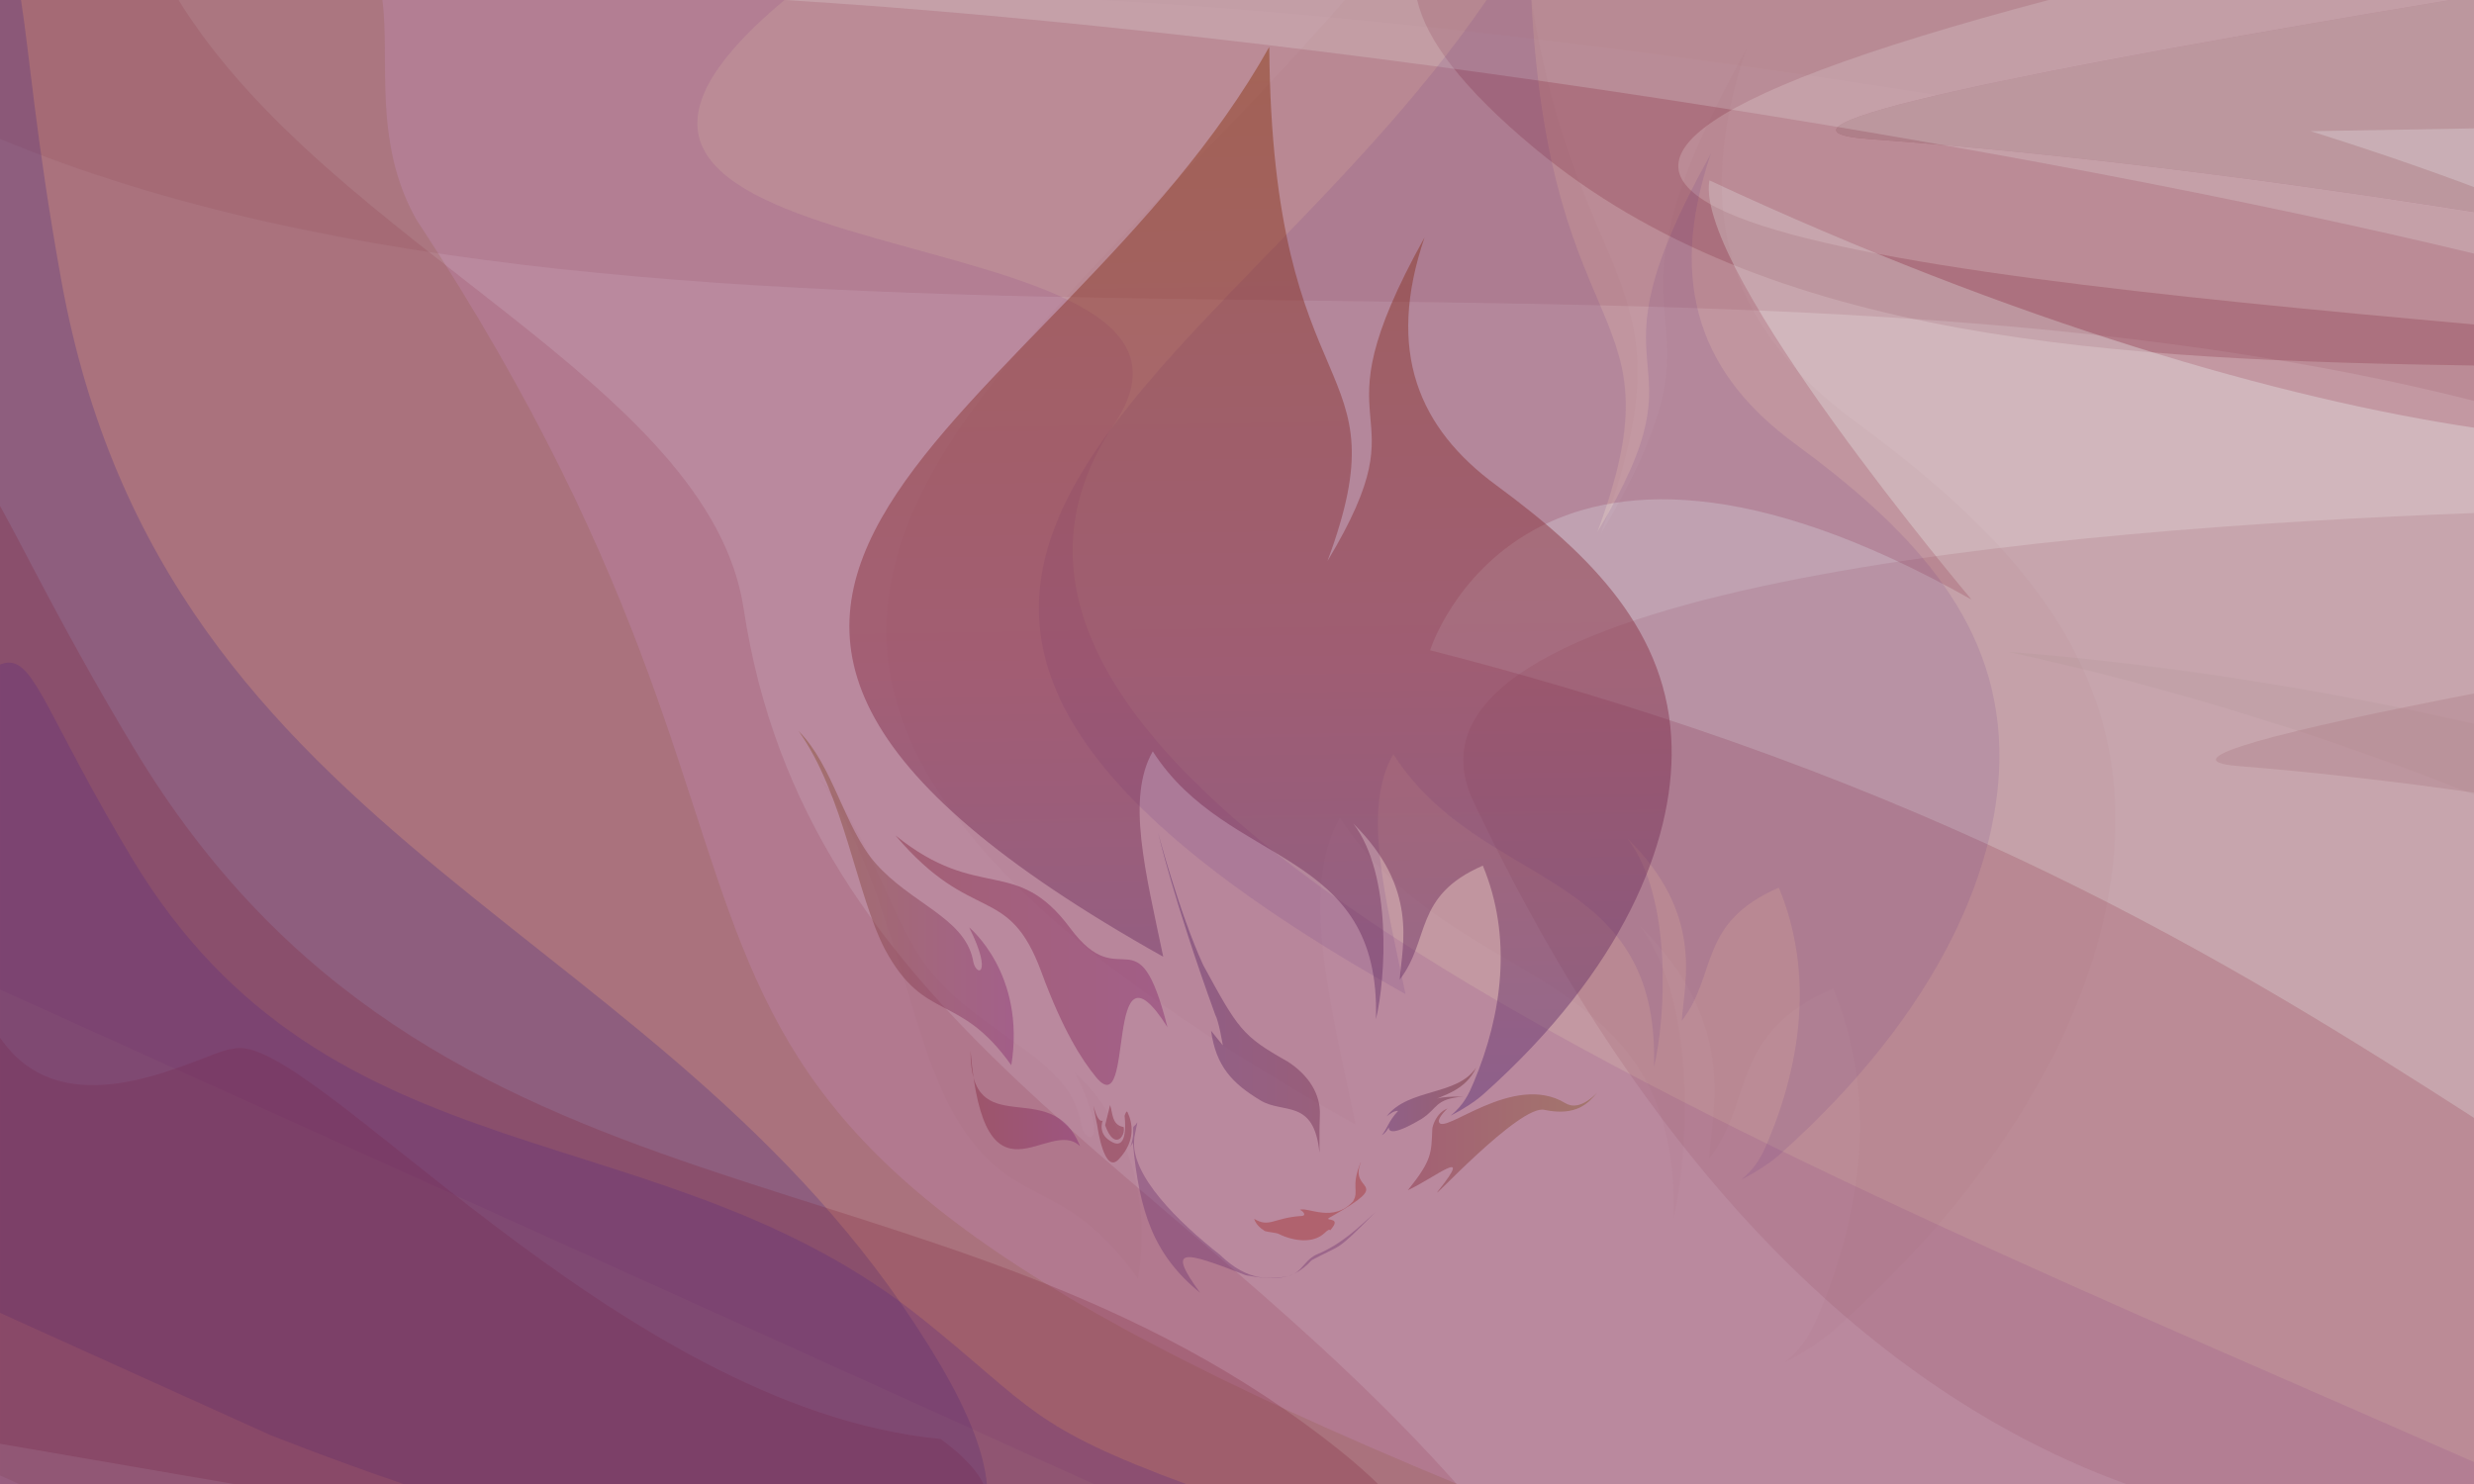 <?xml version="1.0" encoding="UTF-8" standalone="no"?>
<!-- Created with Inkscape (http://www.inkscape.org/) -->

<svg
   width="500"
   height="300"
   viewBox="0 0 132.292 79.375"
   version="1.1"
   id="svg5"
   xml:space="preserve"
   inkscape:version="1.2 (dc2aeda, 2022-05-15)"
   sodipodi:docname="post-default.svg"
   xmlns:inkscape="http://www.inkscape.org/namespaces/inkscape"
   xmlns:sodipodi="http://sodipodi.sourceforge.net/DTD/sodipodi-0.dtd"
   xmlns:xlink="http://www.w3.org/1999/xlink"
   xmlns="http://www.w3.org/2000/svg"
   xmlns:svg="http://www.w3.org/2000/svg"><sodipodi:namedview
     id="namedview7"
     pagecolor="#ffffff"
     bordercolor="#666666"
     borderopacity="1.0"
     inkscape:showpageshadow="2"
     inkscape:pageopacity="0.0"
     inkscape:pagecheckerboard="0"
     inkscape:deskcolor="#d1d1d1"
     inkscape:document-units="px"
     showgrid="false"
     showguides="true"
     inkscape:zoom="1.4142136"
     inkscape:cx="281.78205"
     inkscape:cy="-12.374369"
     inkscape:window-width="1366"
     inkscape:window-height="744"
     inkscape:window-x="0"
     inkscape:window-y="24"
     inkscape:window-maximized="1"
     inkscape:current-layer="g1686"><inkscape:grid
       type="xygrid"
       id="grid182"
       originx="0"
       originy="0" /><sodipodi:guide
       position="2.5232636e-05,80.525"
       orientation="1,0"
       id="guide460"
       inkscape:locked="false" /><sodipodi:guide
       position="0,79.375"
       orientation="0,-1"
       id="guide1383"
       inkscape:locked="false" /><sodipodi:guide
       position="264.583,79.375"
       orientation="1,0"
       id="guide1471"
       inkscape:locked="false" /><sodipodi:guide
       position="264.583,0"
       orientation="0,-1"
       id="guide1473"
       inkscape:locked="false" /><sodipodi:guide
       position="132.292,79.375"
       orientation="1,0"
       id="guide431"
       inkscape:locked="false" /><sodipodi:guide
       position="58.738,107.95"
       orientation="-0.103,-0.995"
       id="guide927"
       inkscape:locked="false" /><sodipodi:guide
       position="42.239,10.137"
       orientation="1,0"
       id="guide929"
       inkscape:locked="false" /><sodipodi:guide
       position="44.955,76.613"
       orientation="0,-1"
       id="guide931"
       inkscape:locked="false" /><sodipodi:guide
       position="41.333,10.24"
       orientation="0,-1"
       id="guide933"
       inkscape:locked="false" /></sodipodi:namedview><defs
     id="defs2"><linearGradient
       inkscape:collect="always"
       id="linearGradient3678"><stop
         style="stop-color:#83263b;stop-opacity:1;"
         offset="0"
         id="stop3674" /><stop
         style="stop-color:#832670;stop-opacity:1;"
         offset="1"
         id="stop3676" /></linearGradient><linearGradient
       inkscape:collect="always"
       id="linearGradient3670"><stop
         style="stop-color:#83263b;stop-opacity:1;"
         offset="0"
         id="stop3666" /><stop
         style="stop-color:#83266b;stop-opacity:1;"
         offset="1"
         id="stop3668" /></linearGradient><linearGradient
       inkscape:collect="always"
       id="linearGradient3662"><stop
         style="stop-color:#834c26;stop-opacity:1;"
         offset="0"
         id="stop3658" /><stop
         style="stop-color:#83266d;stop-opacity:1;"
         offset="1"
         id="stop3660" /></linearGradient><linearGradient
       inkscape:collect="always"
       id="linearGradient3654"><stop
         style="stop-color:#83263b;stop-opacity:1;"
         offset="0"
         id="stop3650" /><stop
         style="stop-color:#835b26;stop-opacity:1;"
         offset="1"
         id="stop3652" /></linearGradient><linearGradient
       inkscape:collect="always"
       id="linearGradient3646"><stop
         style="stop-color:#55266c;stop-opacity:1;"
         offset="0"
         id="stop3642" /><stop
         style="stop-color:#6c2626;stop-opacity:1;"
         offset="1"
         id="stop3644" /></linearGradient><linearGradient
       inkscape:collect="always"
       id="linearGradient3638"><stop
         style="stop-color:#55266c;stop-opacity:1;"
         offset="0"
         id="stop3634" /><stop
         style="stop-color:#6c264c;stop-opacity:1;"
         offset="1"
         id="stop3636" /></linearGradient><linearGradient
       inkscape:collect="always"
       id="linearGradient957"><stop
         style="stop-color:#3e2683;stop-opacity:1;"
         offset="0"
         id="stop953" /><stop
         style="stop-color:#83243b;stop-opacity:1;"
         offset="0.5"
         id="stop1010" /><stop
         style="stop-color:#832d00;stop-opacity:1;"
         offset="1"
         id="stop955" /></linearGradient><linearGradient
       inkscape:collect="always"
       xlink:href="#linearGradient957"
       id="linearGradient959"
       x1="-46.474"
       y1="62.905"
       x2="-47.525"
       y2="-5.292"
       gradientUnits="userSpaceOnUse" /><linearGradient
       inkscape:collect="always"
       xlink:href="#linearGradient3638"
       id="linearGradient3640"
       x1="-53.688"
       y1="47.182"
       x2="-44.716"
       y2="47.182"
       gradientUnits="userSpaceOnUse" /><linearGradient
       inkscape:collect="always"
       xlink:href="#linearGradient3646"
       id="linearGradient3648"
       x1="-41.287"
       y1="53.2"
       x2="-36.048"
       y2="53.2"
       gradientUnits="userSpaceOnUse" /><linearGradient
       inkscape:collect="always"
       xlink:href="#linearGradient3654"
       id="linearGradient3656"
       x1="-39.837"
       y1="55.496"
       x2="-29.348"
       y2="55.496"
       gradientUnits="userSpaceOnUse" /><linearGradient
       inkscape:collect="always"
       xlink:href="#linearGradient3662"
       id="linearGradient3664"
       x1="-73.628"
       y1="41.928"
       x2="-61.695"
       y2="41.928"
       gradientUnits="userSpaceOnUse" /><linearGradient
       inkscape:collect="always"
       xlink:href="#linearGradient3670"
       id="linearGradient3672"
       x1="-68.257"
       y1="45.369"
       x2="-53.171"
       y2="45.369"
       gradientUnits="userSpaceOnUse" /><linearGradient
       inkscape:collect="always"
       xlink:href="#linearGradient3678"
       id="linearGradient3680"
       x1="-64.092"
       y1="53.133"
       x2="-58.017"
       y2="53.133"
       gradientUnits="userSpaceOnUse" /></defs><g
     inkscape:label="Camada 1"
     inkscape:groupmode="layer"
     id="layer1"><g
       inkscape:label="Camada 1"
       id="layer1-3"
       transform="scale(2)"><g
         id="g1806"
         transform="translate(-2.646,8.202)"><g
           id="g1901"><g
             id="g479"
             style="stroke-width:0.132;stroke-dasharray:none"><g
               id="g1751"
               transform="translate(4.101,1.058)" /></g><g
             id="g336"
             transform="matrix(0.532,0,0,0.532,1.238,-3.839)"><g
               id="g475"
               transform="matrix(0.993,0,0,0.993,0.019,-2.949)"><g
                 id="g511"><g
                   id="g547"><g
                     id="g1385"
                     transform="translate(-0.752,-0.752)"><g
                       id="g1420"><g
                         id="g1455"
                         transform="matrix(1,0,0,1,3.4630171e-4,0)"><g
                           id="g1570"><g
                             id="g1585"><g
                               id="g1600"><g
                                 id="g1646"
                                 transform="translate(-1.794,-0.505)"><g
                                   id="g1659"
                                   transform="translate(3.1632112e-8,-0.051)"><g
                                   id="g1673"><g
                                   id="g1686"><path
                                   id="path3103"
                                   style="fill:#e5e5e5;fill-opacity:0.679;stroke:none;stroke-width:0.494px;stroke-linecap:butt;stroke-linejoin:miter;stroke-opacity:0.25"
                                   d="M 106.827 29.02 C 115.502 30.92 123.301 33.43 130.481 36.283 L 130.481 32.678 C 117.556 29.684 106.827 29.02 106.827 29.02 z " /><path
                                   id="path1848"
                                   style="fill:#83263b;fill-opacity:0.25;stroke:none;stroke-width:0.36px;stroke-linecap:butt;stroke-linejoin:miter;stroke-opacity:0.25"
                                   d="M 129.229 -3.984 C 108.543 -0.548 92.813 2.546 99.804 3.058 C 109.2 3.745 119.798 5.066 130.481 6.763 L 130.481 -3.984 L 129.229 -3.984 z " /><path
                                   id="path3101"
                                   style="fill:#e5e5e5;fill-opacity:0.234;stroke:none;stroke-width:0.362px;stroke-linecap:butt;stroke-linejoin:miter;stroke-opacity:0.25"
                                   d="M 60.827 -3.984 C 80.979 -2.886 108.366 1.088 130.481 5.956 L 130.481 -3.984 L 60.827 -3.984 z " /><path
                                   id="path3093"
                                   style="fill:#e5e5e5;fill-opacity:1;stroke:none;stroke-width:0.36px;stroke-linecap:butt;stroke-linejoin:miter;stroke-opacity:0.25"
                                   d="M 129.229 -3.984 C 108.543 -0.548 92.813 2.546 99.804 3.058 C 109.2 3.745 119.798 5.066 130.481 6.763 L 130.481 -3.984 L 129.229 -3.984 z " /><path
                                   id="path1551"
                                   style="fill:#83263b;fill-opacity:0.25;stroke:none;stroke-width:2.067px;stroke-linecap:butt;stroke-linejoin:miter;stroke-opacity:1"
                                   d="M 5.192 -3.984 L 5.192 71.182 L 130.481 71.182 L 130.481 12.451 C 98.289 9.583 70.241 6.25 108.88 -3.984 L 5.192 -3.984 z " /><path
                                   id="path1562"
                                   style="fill:#83263b;fill-opacity:0.25;stroke:none;stroke-width:0.251px;stroke-linecap:butt;stroke-linejoin:miter;stroke-opacity:0.25"
                                   d="M 76.914 -3.984 C 77.368 -1.995 79.188 0.473 82.871 3.532 C 94.682 13.346 112.183 14.242 130.481 14.524 L 130.481 -3.984 L 76.914 -3.984 z M 130.481 31.11 C 120.807 32.985 114.711 34.5 118.461 34.799 C 122.231 35.099 126.293 35.566 130.481 36.157 L 130.481 31.11 z " /><path
                                   id="path1554"
                                   style="fill:#83263b;fill-opacity:0.294;stroke:none;stroke-width:2.781px;stroke-linecap:butt;stroke-linejoin:miter;stroke-opacity:1"
                                   d="M 5.192 -3.984 L 5.192 69.109 L 17.237 71.182 L 130.481 71.182 L 130.481 -3.984 L 5.192 -3.984 z " /><path
                                   id="path3111"
                                   style="fill:#e5e5e5;fill-opacity:0.394;stroke:none;stroke-width:0.61px;stroke-linecap:butt;stroke-linejoin:miter;stroke-opacity:0.25"
                                   d="M 130.481 2.516 C 129.26 2.538 122.143 2.661 122.143 2.661 C 125.248 3.637 128.017 4.592 130.481 5.519 L 130.481 2.516 z M 91.706 5.149 C 90.909 9.706 104.977 26.376 104.977 26.376 C 82.356 13.603 77.572 28.938 77.572 28.938 C 103.134 35.486 118.038 44.654 130.481 52.66 L 130.481 17.683 C 120.755 16.241 107.197 12.369 91.706 5.149 z " /><path
                                   id="path1846"
                                   style="fill:#83263b;fill-opacity:0.114;stroke:none;stroke-width:0.363px;stroke-linecap:butt;stroke-linejoin:miter;stroke-opacity:0.25"
                                   d="M 5.192 -3.984 L 5.192 3.049 C 39.031 17.087 90.74 6.234 130.481 16.331 L 130.481 -3.984 L 5.192 -3.984 z M 130.481 21.988 C 109.373 22.777 74.603 25.714 79.767 36.604 C 89.547 57.228 101.761 67.177 112.904 71.182 L 130.481 71.182 L 130.481 21.988 z " /><path
                                   id="path1327"
                                   style="fill:#782683;fill-opacity:0.127;stroke:none;stroke-width:0.864px;stroke-linecap:butt;stroke-linejoin:miter;stroke-opacity:1"
                                   d="M 5.192 -3.984 L 5.192 46.117 L 60.624 71.182 L 130.481 71.182 L 130.481 70.07 C 95.578 54.701 48.99 36.217 61.589 17.48 C 69.201 6.159 27.141 10.848 44.899 -3.984 L 5.192 -3.984 z " /><path
                                   id="path3099"
                                   style="fill:#e5e5e5;fill-opacity:0.234;stroke:none;stroke-width:0.362px;stroke-linecap:butt;stroke-linejoin:miter;stroke-opacity:0.25"
                                   d="M 44.899 -3.984 C 71.73 -2.316 107.535 3.349 130.481 8.875 L 130.481 -3.984 L 44.899 -3.984 z " /><path
                                   id="path1229"
                                   style="fill:#83263b;fill-opacity:0.153;stroke:none;stroke-width:0.864px;stroke-linecap:butt;stroke-linejoin:miter;stroke-opacity:1"
                                   d="M 5.192,-3.984 V 71.182 H 78.943 C 64.461,54.882 45.961,47.594 42.827,26.826 41.102,15.389 21.937,8.5 14.225,-3.984 Z" /><path
                                   id="path1227"
                                   style="fill:#834e26;fill-opacity:0.17;stroke:none;stroke-width:0.694px;stroke-linecap:butt;stroke-linejoin:miter;stroke-opacity:1"
                                   d="M 5.192,-3.984 V 70.712 L 6.23,71.182 H 79.022 C 29.902,50.877 50.924,44.631 26.257,7.124 24.055,3.204 24.94,-0.944 24.545,-3.984 Z"
                                   sodipodi:nodetypes="ccccccc" /><path
                                   id="path1225"
                                   style="fill:#3e2683;fill-opacity:0.25;stroke:none;stroke-width:0.51px;stroke-linecap:butt;stroke-linejoin:miter;stroke-opacity:1"
                                   d="M 5.192,-3.984 V 62.482 l 13.625,6.161 c 0,0 2.83,1.143 6.899,2.539 H 55.142 C 55.002,69.629 54.277,67.656 52.827,65.183 39.586,42.604 13.551,39.401 8.285,10.159 7.022,3.148 6.676,-1.302 6.255,-3.984 Z" /><path
                                   id="path1223"
                                   style="fill:#83263b;fill-opacity:0.25;stroke:none;stroke-width:0.51px;stroke-linecap:butt;stroke-linejoin:miter;stroke-opacity:1"
                                   d="M 5.192,21.627 V 71.182 H 74.971 C 74.428,70.65 73.813,70.101 73.102,69.528 52.717,53.107 27.237,59.337 11.948,33.859 8.421,27.98 6.528,24.021 5.192,21.627 Z" /><path
                                   id="path387"
                                   style="fill:#83263b;fill-opacity:0.25;stroke:none;stroke-width:0.241px;stroke-linecap:butt;stroke-linejoin:miter;stroke-opacity:1"
                                   d="m 17.001,49.113 c -1.288,0.02 -8.375,4.489 -11.809,-0.562 l -2.39e-5,22.63 H 54.98 C 54.674,70.511 53.98,69.745 52.801,68.868 36.39,67.318 20.771,48.069 17.001,49.113 Z"
                                   sodipodi:nodetypes="cccccc" /><path
                                   id="path1221"
                                   style="fill:#572683;fill-opacity:0.25;stroke:none;stroke-width:0.334px;stroke-linecap:butt;stroke-linejoin:miter;stroke-opacity:1"
                                   d="m 5.627,29.563 c -0.136,0.002 -0.281,0.036 -0.435,0.096 v 41.522 H 65.309 C 57.337,68.24 57.506,67.322 51.936,62.835 38.58,52.076 21.886,56.158 11.869,39.466 7.643,32.423 6.983,29.54 5.627,29.563 Z"
                                   sodipodi:nodetypes="scccsss" /><g
                                   id="g2829"
                                   transform="translate(160.531,105.224)"><g
                                   id="g2819"
                                   transform="matrix(9.101,0,0,9.101,-47.507,15.918)"
                                   style="fill:#83263b;fill-opacity:1" /></g><path
                                   id="path2683"
                                   style="fill:#83263b;fill-opacity:0.029;stroke:none;stroke-width:1.454px;stroke-linecap:butt;stroke-linejoin:miter;stroke-dasharray:none;stroke-opacity:1"
                                   d="M 73.255,-3.984 C 55.231,16.877 31.349,29.139 73.798,52.95 72.457,46.504 70.99,40.944 73.008,37.416 c 5.7,8.885 17.27,7.185 16.879,20.259 0.749,-3.106 1.234,-10.928 -1.706,-14.794 4.938,4.885 3.696,9.183 3.502,11.803 2.334,-3.038 1.037,-6.35 6.288,-8.626 2.245,5.405 1.468,11.261 -0.69,16.393 -0.375,0.893 -0.74,1.688 -1.739,2.516 0.947,-0.479 1.862,-1.073 2.507,-1.65 C 108.545,53.942 112.418,44.326 112.249,37.042 112.049,28.423 106.194,22.58 98.99,17.283 93.119,12.965 90.63,7.169 93.567,-1.473 84.756,14.371 93.842,10.318 86.224,23.012 91.075,9.928 85.066,11.004 82.698,-3.984 Z"
                                   sodipodi:nodetypes="cccccccscccscccc" /><path
                                   id="path2637"
                                   style="fill:#5a2683;fill-opacity:0.118;stroke:none;stroke-width:1.137px;stroke-linecap:butt;stroke-linejoin:miter;stroke-dasharray:none;stroke-opacity:1"
                                   d="M 80.432,-3.984 C 66.71,16.092 39.386,25.624 76.326,46.345 75.278,41.306 74.131,36.96 75.708,34.202 c 4.455,6.945 13.499,5.617 13.193,15.835 0.586,-2.427 0.965,-8.542 -1.333,-11.564 3.859,3.819 2.889,7.178 2.738,9.225 1.825,-2.375 0.811,-4.963 4.915,-6.742 1.755,4.224 1.148,8.802 -0.539,12.813 -0.293,0.698 -0.578,1.319 -1.359,1.967 0.74,-0.374 1.455,-0.839 1.96,-1.29 C 103.486,47.12 106.512,39.604 106.38,33.91 106.224,27.174 101.647,22.607 96.016,18.466 91.427,15.092 89.482,10.561 91.777,3.806 84.89,16.189 91.992,13.022 86.038,22.944 90.369,11.262 83.624,14.028 82.698,-3.984 Z" /><path
                                   style="fill:#83263b;fill-opacity:0.029;stroke:none;stroke-width:0.978px;stroke-linecap:butt;stroke-linejoin:miter;stroke-opacity:1"
                                   d="m 53.245,52.017 c 3.007,5.575 5.583,3.161 9.545,8.746 1.118,-6.919 -3.188,-10.429 -3.188,-10.429 1.886,3.737 0.452,3.821 0.277,2.406 -0.694,-3.162 -4.706,-4.217 -7.373,-7.276 -2.331,-2.673 -3.187,-7.36 -5.804,-9.985 3.452,4.847 4.37,12.352 6.543,16.538 z"
                                   id="path2695"
                                   sodipodi:nodetypes="ccccscc" /><g
                                   id="g479-2"
                                   style="stroke-width:0.132;stroke-dasharray:none"
                                   transform="matrix(19.905,0,0,19.903,-169.786,159.26)"><g
                                   id="g1751-7"
                                   transform="translate(4.101,1.058)" /></g><g
                                   id="g336-0"
                                   transform="matrix(10.588,0,0,10.587,-145.135,82.848)"><g
                                   id="g475-9"
                                   transform="matrix(0.993,0,0,0.993,0.019,-2.949)" /></g><g
                                   id="g1901-91"
                                   transform="matrix(16.644,0,0,16.643,1.157,135.136)"
                                   style="opacity:0.419"><g
                                   id="g479-27"
                                   style="stroke-width:0.132;stroke-dasharray:none"><g
                                   id="g1751-0"
                                   transform="translate(4.101,1.058)" /></g><g
                                   id="g336-9"
                                   transform="matrix(0.532,0,0,0.532,1.238,-3.839)"><g
                                   id="g475-3"
                                   transform="matrix(0.993,0,0,0.993,0.019,-2.949)"><g
                                   id="g511-6"><g
                                   id="g547-0"><g
                                   id="g1385-6"
                                   transform="translate(-0.752,-0.752)"><g
                                   id="g1420-2"><g
                                   id="g1455-6"
                                   transform="matrix(1,0,0,1,3.4630171e-4,0)"><g
                                   id="g1570-1"><g
                                   id="g1585-8"><g
                                   id="g1600-7"><g
                                   id="g1646-9"
                                   transform="translate(-1.794,-0.505)"><g
                                   id="g1659-2"
                                   transform="translate(3.1632112e-8,-0.051)"><g
                                   id="g1673-0"><g
                                   id="g1686-2"><g
                                   id="g1901-9"
                                   transform="matrix(1.11,0,0,1.11,-210.743,58.893)"><g
                                   id="g479-1"
                                   style="stroke-width:0.132;stroke-dasharray:none"><g
                                   id="g1751-2"
                                   transform="translate(4.101,1.058)" /></g><g
                                   id="g336-7"
                                   transform="matrix(0.532,0,0,0.532,1.238,-3.839)"><g
                                   id="g475-0"
                                   transform="matrix(0.993,0,0,0.993,0.019,-2.949)"><g
                                   id="g1818"
                                   transform="matrix(0.177,0,0,0.177,378.996,-96.095)"><path
                                   style="fill:url(#linearGradient959);fill-opacity:1;stroke:none;stroke-width:1.066px;stroke-linecap:butt;stroke-linejoin:miter;stroke-dasharray:none;stroke-opacity:1"
                                   d="m -47.525,-5.292 c 0.164,20.524 7.537,16.9 3.23,28.518 5.586,-9.309 -1.077,-6.337 5.384,-17.956 -2.154,6.337 -0.328,10.588 3.977,13.754 5.283,3.885 9.576,8.17 9.722,14.49 0.124,5.342 -2.715,12.393 -10.411,19.268 -0.473,0.423 -1.144,0.859 -1.838,1.21 0.733,-0.608 0.999,-1.19 1.275,-1.845 1.583,-3.764 2.152,-8.058 0.506,-12.022 -3.85,1.669 -2.899,4.097 -4.611,6.325 0.142,-1.921 1.053,-5.073 -2.568,-8.655 2.156,2.835 1.8,8.572 1.251,10.849 0.287,-9.587 -8.197,-8.341 -12.377,-14.857 -1.479,2.588 -0.404,6.665 0.58,11.392 -36.592,-20.527 -5.963,-29.348 5.881,-50.473 z"
                                   id="path3980"
                                   sodipodi:nodetypes="cccssscscccccccc" /><path
                                   style="fill:url(#linearGradient3672);fill-opacity:1;stroke:none;stroke-width:0.713px;stroke-linecap:butt;stroke-linejoin:miter;stroke-dasharray:none;stroke-opacity:1"
                                   d="m -53.171,49.085 c -1.669,-6.549 -2.52,-1.625 -5.394,-5.492 -3.022,-4.066 -5.043,-1.395 -9.692,-5.145 4.274,5.039 6.255,2.577 8.099,7.589 1.21,3.289 2.27,4.898 3.023,5.817 2.225,2.717 0.382,-8.418 3.964,-2.77 z"
                                   id="path3982"
                                   sodipodi:nodetypes="cscssc" /><path
                                   style="fill:url(#linearGradient3640);fill-opacity:1;stroke:none;stroke-width:2.28px;stroke-linecap:butt;stroke-linejoin:miter;stroke-opacity:1"
                                   d="m -44.741,56.052 c 0.014,0.003 -0.019,-1.143 0.023,-2.075 0.052,-1.161 -0.608,-2.221 -1.792,-2.986 -2.522,-1.414 -2.743,-1.799 -4.684,-5.36 -1.324,-2.9 -2.493,-7.319 -2.493,-7.319 0,0 0.849,3.698 3.162,10.073 0.209,0.378 0.425,1.711 0.425,1.711 l -0.651,-0.808 c 0.271,1.961 1.175,2.924 2.758,3.872 1.255,0.751 2.956,-0.122 3.252,2.892 z"
                                   id="path3986"
                                   sodipodi:nodetypes="csccccccsc" /><path
                                   id="path3988"
                                   style="fill:#733670;fill-opacity:1;stroke:none;stroke-width:2.28px;stroke-linecap:butt;stroke-linejoin:miter;stroke-opacity:1"
                                   d="m -54.846,54.358 c -0.051,0.106 -0.089,0.149 -0.217,0.259 -0.035,0.248 0.065,0.45 -0.165,1.113 -0.011,0.032 0.137,-0.261 0.14,-0.228 0.359,3.839 1.146,6.216 3.727,8.321 -1.873,-2.584 -0.954,-2.335 2.547,-0.97 1.223,0.208 1.571,0.209 2.341,0.052 -0.966,0.144 -2.194,0.35 -3.777,-1.181 -2.305,-1.816 -5.003,-4.441 -4.761,-6.444 -0.021,-0.055 0.183,-0.881 0.165,-0.922 z m 13.196,5.001 c -0.894,0.814 -1.861,1.764 -3.193,2.316 -0.627,0.26 -0.778,0.783 -1.292,1.087 0.341,-0.171 0.663,-0.414 0.962,-0.748 1.772,-0.948 1.269,-0.381 3.523,-2.654 z m -4.547,3.434 c -0.085,0.04 -0.172,0.075 -0.258,0.107 0.096,-0.03 0.181,-0.066 0.258,-0.107 z"
                                   sodipodi:nodetypes="ccssccccccccccccccc" /><path
                                   style="fill:#83263b;fill-opacity:1;stroke:none;stroke-width:2.28px;stroke-linecap:butt;stroke-linejoin:miter;stroke-opacity:1"
                                   d="m -55.548,54 c 0,0 0.251,1.918 -0.651,1.481 -0.902,-0.437 -0.561,-1.207 -0.561,-1.207 -0.245,0.082 -0.38,-0.386 -0.522,-0.823 l 0.232,1.168 c 0,0 0.365,2.649 1.167,1.808 0.989,-1.037 0.766,-2.064 0.493,-2.632 -0.058,-0.121 -0.157,0.205 -0.157,0.205 z"
                                   id="path3990"
                                   sodipodi:nodetypes="cscccssc" /><path
                                   style="fill:#83263b;fill-opacity:1;stroke:none;stroke-width:2.28px;stroke-linecap:butt;stroke-linejoin:miter;stroke-opacity:1"
                                   d="m -55.603,54.628 -0.014,-0.004 c -0.632,-0.1 -0.593,-0.781 -0.735,-1.22 l -0.275,1.122 c 0.515,1.453 1.157,0.593 1.024,0.102 z"
                                   id="path3992"
                                   sodipodi:nodetypes="ccccc" /><path
                                   style="fill:url(#linearGradient3680);fill-opacity:1;stroke:none;stroke-width:1.855px;stroke-linecap:butt;stroke-linejoin:miter;stroke-opacity:1"
                                   d="m -58.017,55.693 c -1.6,-4.031 -6.09,-0.039 -6.075,-5.285 0.78,9.191 4.328,3.577 6.075,5.285 z"
                                   id="path3994"
                                   sodipodi:nodetypes="cccc" /><path
                                   style="fill:url(#linearGradient3656);fill-opacity:1;stroke:none;stroke-width:1.855px;stroke-linecap:butt;stroke-linejoin:miter;stroke-opacity:1"
                                   d="m -29.348,52.73 c -0.863,0.867 -1.437,0.767 -1.754,0.574 -2.891,-1.763 -6.812,1.86 -7.016,1.029 -0.06,-0.243 0.512,-0.779 0.491,-0.742 -0.64,0.248 -0.848,0.981 -0.855,1.143 -0.06,1.323 0.009,1.7 -1.355,3.397 1.489,-0.687 3.696,-2.502 1.704,0.011 -0.812,1.024 4.542,-4.862 5.893,-4.462 1.756,0.36 2.422,-0.394 2.892,-0.949 z"
                                   id="path3996"
                                   sodipodi:nodetypes="csscscsccc" /><path
                                   style="fill:url(#linearGradient3648);fill-opacity:1;stroke:none;stroke-width:0.251px;stroke-linecap:butt;stroke-linejoin:miter;stroke-opacity:1"
                                   d="m -40.378,53.73 c -0.575,0.628 -0.567,0.951 -0.909,1.354 0.158,-0.096 0.269,-0.228 0.394,-0.443 0.009,0.02 -0.145,0.707 1.817,-0.468 0.905,-0.573 0.719,-1.108 2.299,-1.234 -1.499,-0.023 -1.587,0.194 -1.586,0.196 0.384,-0.272 1.725,-0.498 2.316,-1.819 -1.016,1.595 -3.753,1.137 -4.971,2.722 0.211,-0.165 0.423,-0.317 0.64,-0.308 z"
                                   id="path4000"
                                   sodipodi:nodetypes="ccccccccc" /><path
                                   style="fill:url(#linearGradient3664);fill-opacity:1;stroke:none;stroke-width:0.717px;stroke-linecap:butt;stroke-linejoin:miter;stroke-opacity:1"
                                   d="m -68.83,44.785 c 2.205,4.088 4.094,2.318 6.999,6.414 0.82,-5.074 -2.338,-7.648 -2.338,-7.648 1.383,2.741 0.331,2.802 0.203,1.764 -0.509,-2.319 -3.45,-3.093 -5.407,-5.336 -1.71,-1.96 -2.337,-5.397 -4.256,-7.323 2.531,3.555 3.204,9.058 4.798,12.128 z"
                                   id="path4004"
                                   sodipodi:nodetypes="ccccscc" /><path
                                   style="fill:#a32c2c;fill-opacity:1;stroke:none;stroke-width:0.251px;stroke-linecap:butt;stroke-linejoin:miter;stroke-opacity:1"
                                   d="m -42.459,56.594 c -0.563,1.383 -0.06,1.558 -0.421,2.158 -1.096,1.199 -2.477,0.307 -2.947,0.462 0.248,0.126 0.347,0.331 0.104,0.346 -1.578,0.1 -1.781,0.671 -2.64,0.16 0.085,0.27 0.298,0.494 0.586,0.671 0.089,0.055 0.639,0.094 0.772,0.165 0.862,0.422 1.93,0.534 2.539,-0.042 0.474,-0.448 0.171,0.084 0.451,-0.324 0.485,-0.622 -0.682,-0.293 -0.048,-0.604 3.567,-2.035 0.926,-1.284 1.615,-2.984 z"
                                   id="path4010"
                                   sodipodi:nodetypes="cccscscscccc" /></g></g></g></g></g></g></g></g></g></g></g></g></g></g></g></g></g></g></g></g></g></g></g></g></g></g></g></g></g></g></g></g></g></g></g></g></g></svg>
